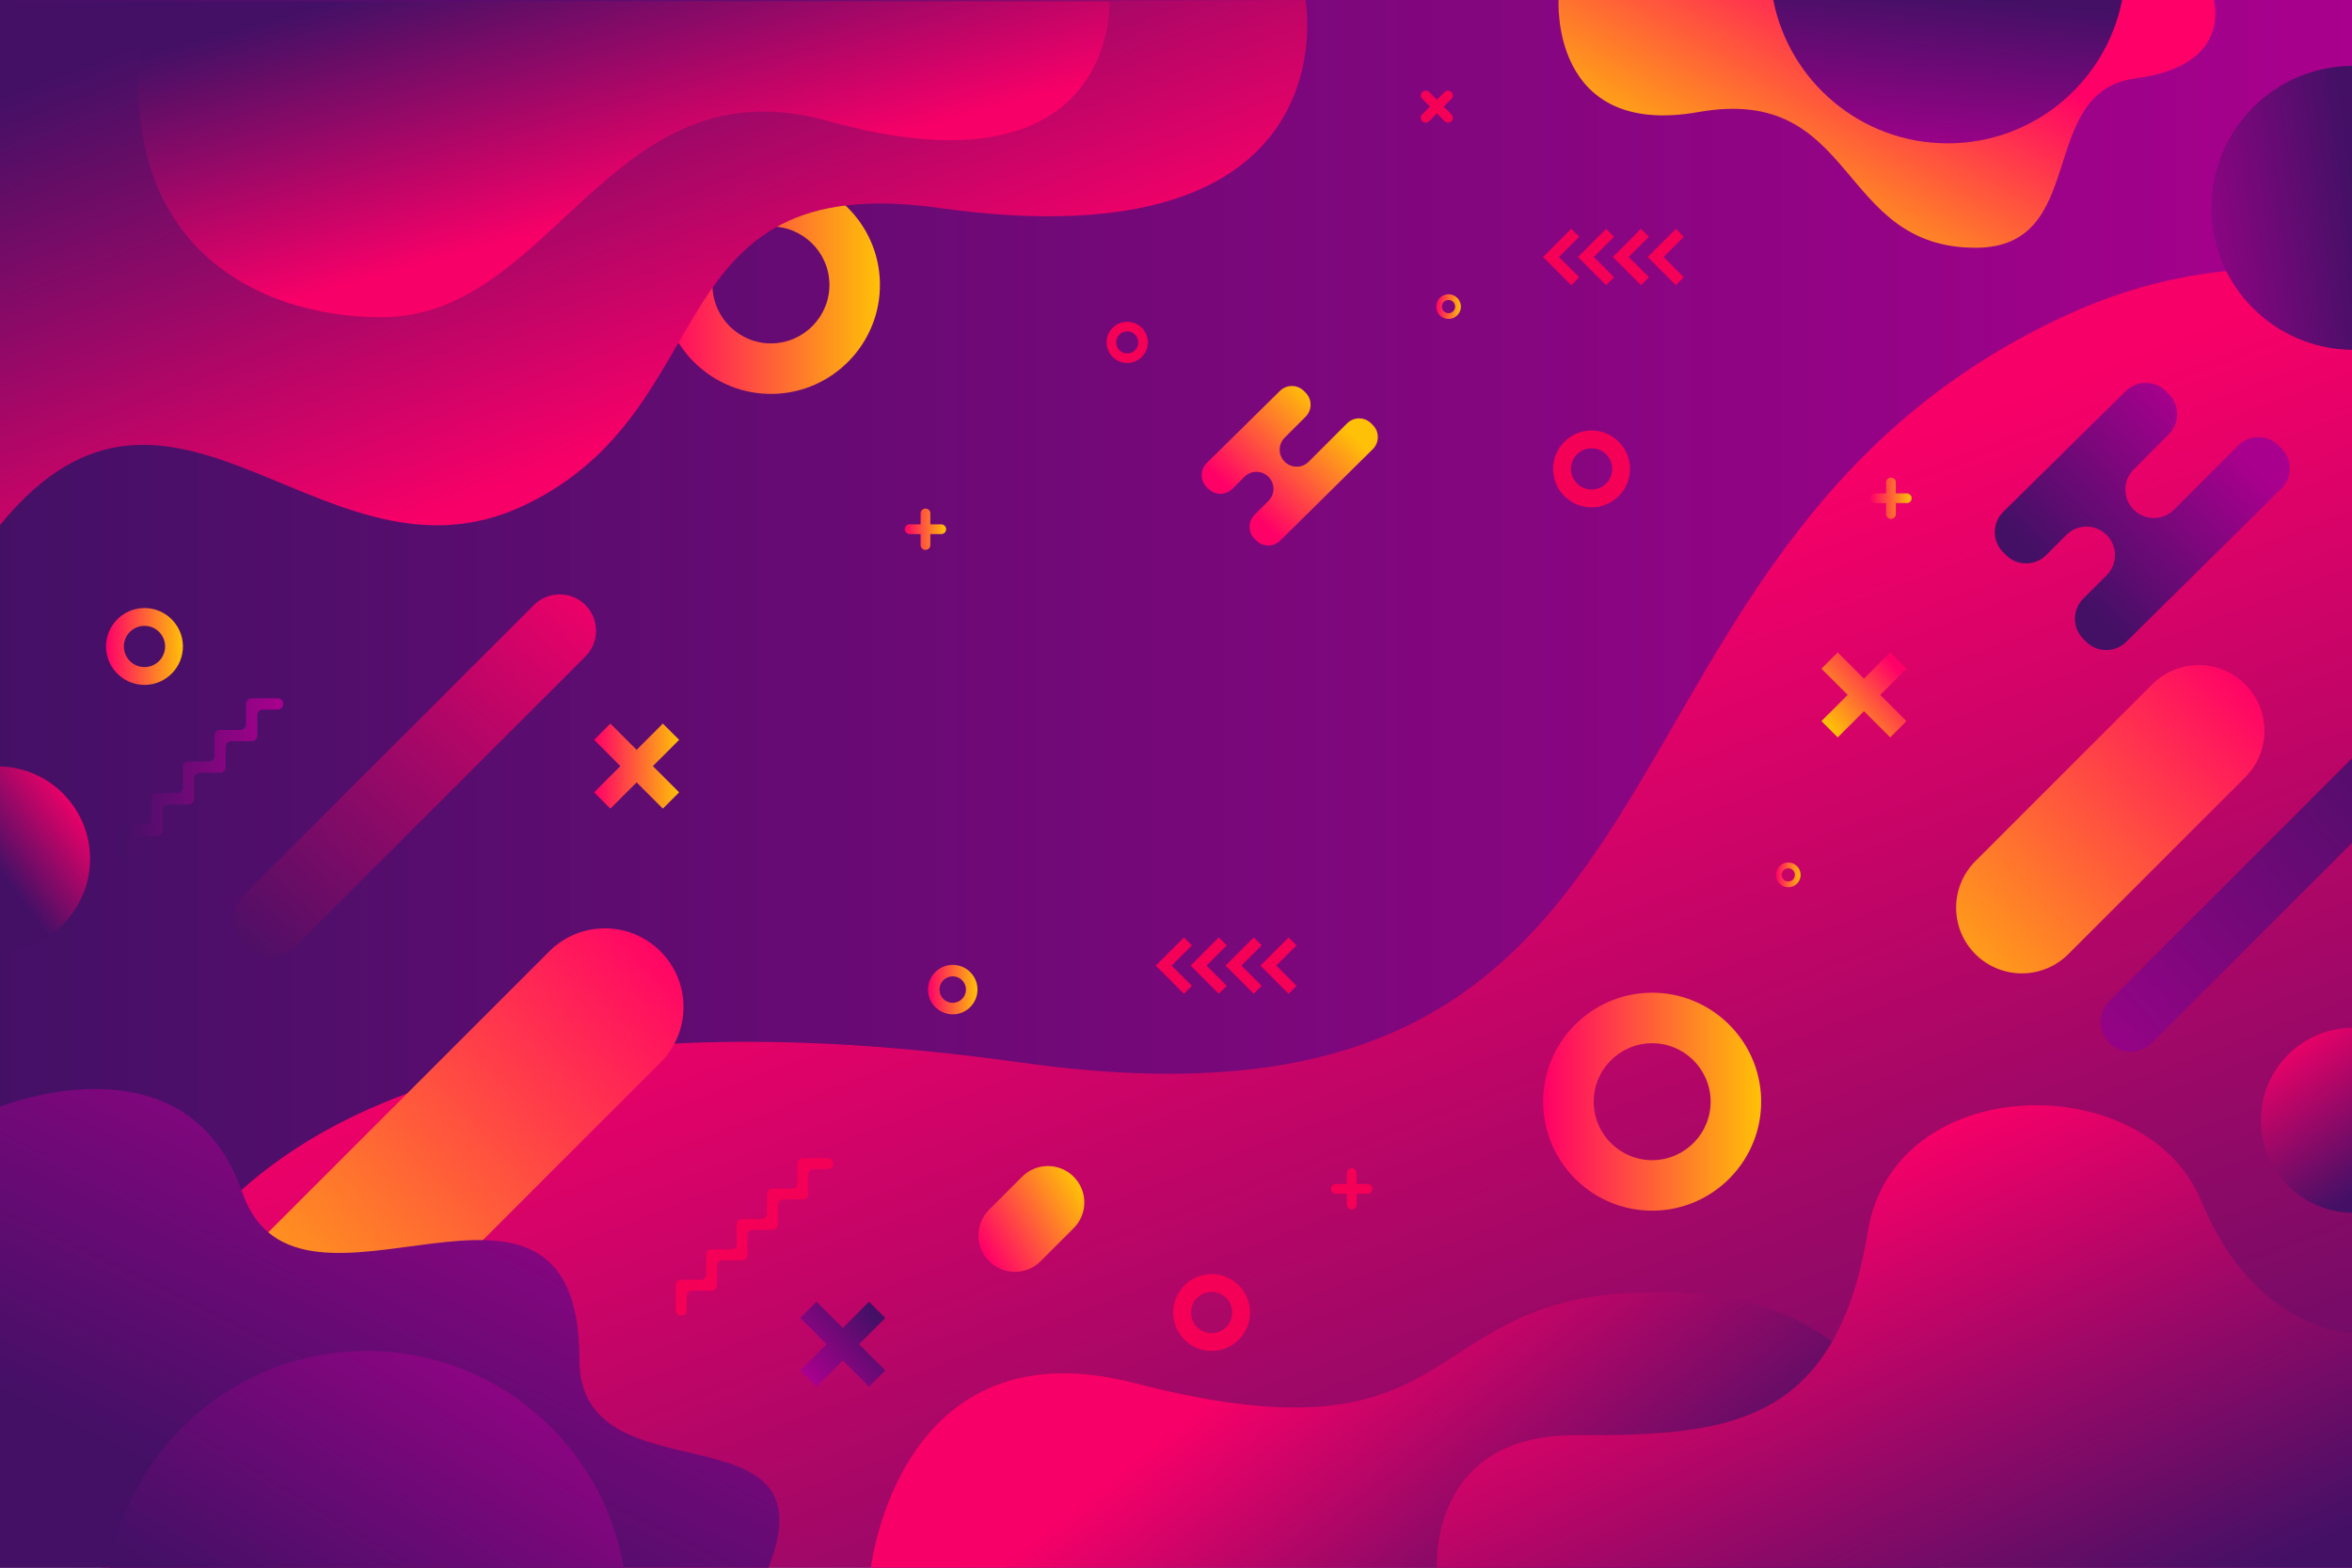 <?xml version="1.0" encoding="utf-8"?>
<!-- Generator: Adobe Illustrator 23.0.5, SVG Export Plug-In . SVG Version: 6.00 Build 0)  -->
<svg version="1.1" id="OBJECTS" xmlns="http://www.w3.org/2000/svg" xmlns:xlink="http://www.w3.org/1999/xlink" x="0px" y="0px"
	 viewBox="0 0 750 500" style="enable-background:new 0 0 750 500;" xml:space="preserve">
<style type="text/css">
	.st0{fill:url(#RECTANGLE_2_);}
	.st1{clip-path:url(#SVGID_2_);fill:url(#SVGID_3_);}
	.st2{clip-path:url(#SVGID_2_);fill:url(#SVGID_4_);}
	.st3{clip-path:url(#SVGID_2_);fill:url(#SVGID_5_);}
	.st4{clip-path:url(#SVGID_2_);fill:url(#SVGID_6_);}
	.st5{clip-path:url(#SVGID_2_);fill:url(#SVGID_7_);}
	.st6{clip-path:url(#SVGID_2_);}
	.st7{fill:#F50057;}
	.st8{clip-path:url(#SVGID_2_);fill:url(#SVGID_8_);}
	.st9{clip-path:url(#SVGID_2_);fill:url(#SVGID_9_);}
	.st10{clip-path:url(#SVGID_2_);fill:url(#SVGID_10_);}
	.st11{clip-path:url(#SVGID_2_);fill:url(#SVGID_11_);}
	.st12{clip-path:url(#SVGID_2_);fill:#F50057;}
	.st13{clip-path:url(#SVGID_2_);fill:url(#SVGID_12_);}
	.st14{clip-path:url(#SVGID_2_);fill:url(#SVGID_13_);}
	.st15{fill:url(#SVGID_14_);}
	.st16{fill:url(#SVGID_15_);}
	.st17{fill:url(#SVGID_16_);}
	.st18{clip-path:url(#SVGID_2_);fill:url(#SVGID_17_);}
	.st19{clip-path:url(#SVGID_2_);fill:url(#SVGID_18_);}
	.st20{clip-path:url(#SVGID_2_);fill:url(#SVGID_19_);}
	.st21{clip-path:url(#SVGID_2_);fill:url(#SVGID_20_);}
	.st22{clip-path:url(#SVGID_2_);fill:url(#SVGID_21_);}
	.st23{clip-path:url(#SVGID_2_);fill:url(#SVGID_22_);}
	.st24{fill:url(#SVGID_23_);}
	.st25{fill:url(#SVGID_24_);}
	.st26{fill:url(#SVGID_25_);}
	.st27{fill:url(#SVGID_26_);}
	.st28{clip-path:url(#SVGID_2_);fill:url(#SVGID_27_);}
	.st29{clip-path:url(#SVGID_2_);fill:url(#SVGID_28_);}
	.st30{fill:url(#SVGID_29_);}
	.st31{fill:url(#SVGID_30_);}
	.st32{clip-path:url(#SVGID_2_);fill:url(#SVGID_31_);}
	.st33{clip-path:url(#SVGID_2_);fill:url(#SVGID_32_);}
	.st34{clip-path:url(#SVGID_2_);fill:url(#SVGID_33_);}
</style>
<g id="ELEMENT_3_">
	<linearGradient id="RECTANGLE_2_" gradientUnits="userSpaceOnUse" x1="0" y1="250" x2="750" y2="250">
		<stop  offset="0" style="stop-color:#441066"/>
		<stop  offset="1" style="stop-color:#A9008D"/>
	</linearGradient>
	<rect id="RECTANGLE_1_" class="st0" width="750" height="500"/>
	<g id="ELEMENT_2_">
		<defs>
			<rect id="SVGID_1_" width="750" height="500"/>
		</defs>
		<clipPath id="SVGID_2_">
			<use xlink:href="#SVGID_1_"  style="overflow:visible;"/>
		</clipPath>
		
			<linearGradient id="SVGID_3_" gradientUnits="userSpaceOnUse" x1="337.567" y1="499.861" x2="183.347" y2="95.034" gradientTransform="matrix(-1 0 0 -1 846.859 677.542)">
			<stop  offset="0" style="stop-color:#F70068"/>
			<stop  offset="1" style="stop-color:#441066"/>
		</linearGradient>
		<path class="st1" d="M33.26,504.9c0,0-38.99-212.5,292.65-165.97c228.09,32,168.59-161.39,331.75-237.83
			c159.15-74.56,279.7,154.07,417.33-15.29v417.54L33.26,504.9z"/>
		<linearGradient id="SVGID_4_" gradientUnits="userSpaceOnUse" x1="396.112" y1="160.62" x2="424.787" y2="131.946">
			<stop  offset="5.405410e-03" style="stop-color:#FF0068"/>
			<stop  offset="1" style="stop-color:#FFC107"/>
		</linearGradient>
		<path class="st2" d="M429.55,135.03l-12.23,12.23c-2.12,2.12-5.55,2.12-7.67,0l0,0c-2.12-2.12-2.12-5.55,0-7.67l6.68-6.68
			c2.12-2.12,2.12-5.55,0-7.67l-0.54-0.54c-2.12-2.12-5.55-2.12-7.67,0l-23.33,22.99c-2.12,2.12-2.12,5.55,0,7.67l0.54,0.54
			c2.12,2.12,5.55,2.12,7.67,0l3.82-3.82c2.12-2.12,5.55-2.12,7.67,0l0,0c2.12,2.12,2.12,5.55,0,7.67l-4.44,4.44
			c-2.12,2.12-2.12,5.55,0,7.67l0.54,0.54c2.12,2.12,5.55,2.12,7.67,0l29.51-29.16c2.12-2.12,2.12-5.55,0-7.67l-0.54-0.54
			C435.1,132.91,431.66,132.91,429.55,135.03z"/>
		<linearGradient id="SVGID_5_" gradientUnits="userSpaceOnUse" x1="657.726" y1="184.942" x2="705.761" y2="136.907">
			<stop  offset="0" style="stop-color:#441066"/>
			<stop  offset="1" style="stop-color:#A9008D"/>
		</linearGradient>
		<path class="st3" d="M713.73,142.07l-20.49,20.49c-3.55,3.55-9.3,3.55-12.85,0l0,0c-3.55-3.55-3.55-9.3,0-12.85l11.19-11.19
			c3.55-3.55,3.55-9.3,0-12.85l-0.9-0.9c-3.55-3.55-9.3-3.55-12.85,0l-39.08,38.51c-3.55,3.55-3.55,9.3,0,12.85l0.9,0.9
			c3.55,3.55,9.3,3.55,12.85,0l6.41-6.41c3.55-3.55,9.3-3.55,12.85,0l0,0c3.55,3.55,3.55,9.3,0,12.85l-7.45,7.45
			c-3.55,3.55-3.55,9.3,0,12.85l0.9,0.9c3.55,3.55,9.3,3.55,12.85,0l49.43-48.85c3.55-3.55,3.55-9.3,0-12.85l-0.9-0.9
			C723.03,138.52,717.28,138.52,713.73,142.07z"/>
		
			<linearGradient id="SVGID_6_" gradientUnits="userSpaceOnUse" x1="120.631" y1="544.962" x2="224.772" y2="544.962" gradientTransform="matrix(0.632 0.368 0.368 0.632 19.234 -19.234)">
			<stop  offset="5.405410e-03" style="stop-color:#FF0068"/>
			<stop  offset="1" style="stop-color:#FFC107"/>
		</linearGradient>
		<path class="st4" d="M342.36,391.72l-10.53,10.53c-4.53,4.53-11.88,4.53-16.42,0l0,0c-4.53-4.53-4.53-11.88,0-16.42l10.53-10.53
			c4.53-4.53,11.88-4.53,16.42,0l0,0C346.9,379.83,346.9,387.18,342.36,391.72z"/>
		
			<linearGradient id="SVGID_7_" gradientUnits="userSpaceOnUse" x1="257.892" y1="260.885" x2="139.883" y2="370.893" gradientTransform="matrix(1.164 -0.164 -0.164 1.164 -39.47 39.47)">
			<stop  offset="5.405410e-03" style="stop-color:#FF0068"/>
			<stop  offset="1" style="stop-color:#FFC107"/>
		</linearGradient>
		<path class="st5" d="M210.61,338.88L76.79,472.7c-9.79,9.79-25.66,9.79-35.45,0l0,0c-9.79-9.79-9.79-25.66,0-35.45l133.82-133.82
			c9.79-9.79,25.66-9.79,35.45,0l0,0C220.4,313.22,220.4,329.09,210.61,338.88z"/>
		<g class="st6">
			<path class="st7" d="M217.22,419.6L217.22,419.6c-0.96,0-1.73-0.78-1.73-1.73v-7.97c0-0.96,0.78-1.73,1.73-1.73l6.24,0
				c0.96,0,1.73-0.78,1.73-1.73v-6.24c0-0.96,0.78-1.73,1.73-1.73l6.24,0c0.96,0,1.73-0.78,1.73-1.73v-6.24
				c0-0.96,0.78-1.73,1.73-1.73l6.24,0c0.96,0,1.73-0.78,1.73-1.73v-6.24c0-0.96,0.78-1.73,1.73-1.73l6.24,0
				c0.96,0,1.73-0.78,1.73-1.73v-6.24c0-0.96,0.78-1.73,1.73-1.73l7.97,0c0.96,0,1.73,0.78,1.73,1.73v0c0,0.96-0.78,1.73-1.73,1.73
				l-4.51,0c-0.96,0-1.73,0.78-1.73,1.73v6.24c0,0.96-0.78,1.73-1.73,1.73l-6.24,0c-0.96,0-1.73,0.78-1.73,1.73v6.24
				c0,0.96-0.78,1.73-1.73,1.73l-6.24,0c-0.96,0-1.73,0.78-1.73,1.73v6.24c0,0.96-0.78,1.73-1.73,1.73l-6.24,0
				c-0.96,0-1.73,0.78-1.73,1.73v6.24c0,0.96-0.78,1.73-1.73,1.73l-6.24,0c-0.96,0-1.73,0.78-1.73,1.73v4.51
				C218.96,418.83,218.18,419.6,217.22,419.6z"/>
		</g>
		<linearGradient id="SVGID_8_" gradientUnits="userSpaceOnUse" x1="295.92" y1="315.626" x2="311.697" y2="315.626">
			<stop  offset="5.405410e-03" style="stop-color:#FF0068"/>
			<stop  offset="1" style="stop-color:#FFC107"/>
		</linearGradient>
		<path class="st8" d="M303.95,323.51c-4.35,0.08-7.95-3.4-8.02-7.75c-0.08-4.35,3.4-7.95,7.75-8.02c4.35-0.08,7.95,3.4,8.02,7.75
			C311.77,319.84,308.29,323.44,303.95,323.51z M303.73,311.39c-2.33,0.04-4.2,1.97-4.16,4.3c0.04,2.33,1.97,4.2,4.3,4.16
			c2.33-0.04,4.2-1.97,4.16-4.3C308,313.22,306.07,311.35,303.73,311.39z"/>
		<linearGradient id="SVGID_9_" gradientUnits="userSpaceOnUse" x1="457.956" y1="97.782" x2="465.844" y2="97.782">
			<stop  offset="5.405410e-03" style="stop-color:#FF0068"/>
			<stop  offset="1" style="stop-color:#FFC107"/>
		</linearGradient>
		<path class="st9" d="M461.97,101.73c-2.17,0.04-3.97-1.7-4.01-3.87c-0.04-2.17,1.7-3.97,3.87-4.01c2.17-0.04,3.97,1.7,4.01,3.87
			C465.88,99.89,464.14,101.69,461.97,101.73z M461.86,95.67c-1.17,0.02-2.1,0.99-2.08,2.15c0.02,1.17,0.99,2.1,2.15,2.08
			c1.17-0.02,2.1-0.99,2.08-2.15C464,96.58,463.03,95.65,461.86,95.67z"/>
		<linearGradient id="SVGID_10_" gradientUnits="userSpaceOnUse" x1="566.289" y1="279.034" x2="574.178" y2="279.034">
			<stop  offset="5.405410e-03" style="stop-color:#FF0068"/>
			<stop  offset="1" style="stop-color:#FFC107"/>
		</linearGradient>
		<path class="st10" d="M570.3,282.98c-2.17,0.04-3.97-1.7-4.01-3.87c-0.04-2.17,1.7-3.97,3.87-4.01c2.17-0.04,3.97,1.7,4.01,3.88
			C574.21,281.14,572.48,282.94,570.3,282.98z M570.2,276.92c-1.17,0.02-2.1,0.99-2.08,2.15c0.02,1.17,0.99,2.1,2.15,2.08
			c1.17-0.02,2.1-0.99,2.08-2.15C572.33,277.83,571.36,276.9,570.2,276.92z"/>
		<linearGradient id="SVGID_11_" gradientUnits="userSpaceOnUse" x1="33.818" y1="206.188" x2="58.333" y2="206.188">
			<stop  offset="5.405410e-03" style="stop-color:#FF0068"/>
			<stop  offset="1" style="stop-color:#FFC107"/>
		</linearGradient>
		<path class="st11" d="M46.29,218.44c-6.76,0.12-12.35-5.28-12.47-12.04c-0.12-6.76,5.28-12.35,12.04-12.47
			c6.76-0.12,12.35,5.28,12.47,12.04C58.45,212.73,53.05,218.33,46.29,218.44z M45.96,199.61c-3.63,0.06-6.52,3.06-6.46,6.69
			c0.06,3.63,3.06,6.52,6.69,6.46c3.63-0.06,6.52-3.06,6.46-6.69C52.59,202.45,49.59,199.55,45.96,199.61z"/>
		<path class="st12" d="M507.73,161.81c-6.76,0.12-12.35-5.28-12.47-12.04c-0.12-6.76,5.28-12.35,12.04-12.47
			c6.76-0.12,12.35,5.28,12.47,12.04C519.89,156.1,514.49,161.69,507.73,161.81z M507.41,142.98c-3.63,0.06-6.52,3.06-6.46,6.69
			c0.06,3.63,3.06,6.52,6.69,6.46c3.63-0.06,6.52-3.06,6.46-6.69C514.03,145.81,511.03,142.92,507.41,142.98z"/>
		<path class="st12" d="M386.57,430.87c-6.76,0.12-12.35-5.28-12.47-12.04c-0.12-6.76,5.28-12.35,12.04-12.47
			c6.76-0.12,12.35,5.28,12.47,12.04C398.73,425.16,393.33,430.75,386.57,430.87z M386.24,412.04c-3.63,0.06-6.52,3.06-6.46,6.69
			c0.06,3.63,3.06,6.52,6.69,6.46c3.63-0.06,6.52-3.06,6.46-6.69C392.87,414.87,389.87,411.98,386.24,412.04z"/>
		<path class="st12" d="M359.56,115.77c-3.62,0.06-6.62-2.83-6.68-6.46c-0.06-3.62,2.83-6.62,6.46-6.68
			c3.62-0.06,6.62,2.83,6.68,6.46C366.08,112.71,363.19,115.71,359.56,115.77z M359.39,105.68c-1.94,0.03-3.5,1.64-3.46,3.59
			c0.03,1.94,1.64,3.5,3.59,3.46c1.94-0.03,3.5-1.64,3.46-3.59C362.94,107.2,361.33,105.64,359.39,105.68z"/>
		<linearGradient id="SVGID_12_" gradientUnits="userSpaceOnUse" x1="492.075" y1="351.376" x2="561.589" y2="351.376">
			<stop  offset="5.405410e-03" style="stop-color:#FF0068"/>
			<stop  offset="1" style="stop-color:#FFC107"/>
		</linearGradient>
		<path class="st13" d="M527.44,386.13c-19.16,0.33-35.02-14.98-35.36-34.15c-0.33-19.16,14.98-35.02,34.15-35.36
			c19.16-0.33,35.02,14.99,35.36,34.15C561.92,369.93,546.6,385.79,527.44,386.13z M526.51,332.73
			c-10.28,0.18-18.5,8.69-18.32,18.97c0.18,10.28,8.69,18.5,18.97,18.32c10.28-0.18,18.5-8.69,18.32-18.97
			C545.3,340.77,536.79,332.55,526.51,332.73z"/>
		<linearGradient id="SVGID_13_" gradientUnits="userSpaceOnUse" x1="211.075" y1="90.876" x2="280.589" y2="90.876">
			<stop  offset="5.405410e-03" style="stop-color:#FF0068"/>
			<stop  offset="1" style="stop-color:#FFC107"/>
		</linearGradient>
		<path class="st14" d="M246.44,125.63c-19.16,0.33-35.02-14.98-35.36-34.15c-0.33-19.16,14.98-35.02,34.15-35.36
			c19.16-0.33,35.02,14.99,35.36,34.15C280.92,109.43,265.6,125.29,246.44,125.63z M245.51,72.23c-10.28,0.18-18.5,8.69-18.32,18.97
			s8.69,18.5,18.97,18.32c10.28-0.18,18.5-8.69,18.32-18.97C264.3,80.27,255.79,72.05,245.51,72.23z"/>
		<g class="st6">
			<g>
				<polygon class="st7" points="501.03,90.96 492.04,81.97 501.03,72.99 503.57,75.52 497.12,81.97 503.57,88.42 				"/>
			</g>
			<g>
				<polygon class="st7" points="512.15,90.96 503.17,81.97 512.15,72.99 514.69,75.52 508.24,81.97 514.69,88.42 				"/>
			</g>
			<g>
				<polygon class="st7" points="523.28,90.96 514.29,81.97 523.28,72.99 525.81,75.52 519.37,81.97 525.81,88.42 				"/>
			</g>
			<g>
				<polygon class="st7" points="534.4,90.96 525.41,81.97 534.4,72.99 536.94,75.52 530.49,81.97 536.94,88.42 				"/>
			</g>
		</g>
		<g class="st6">
			<g>
				<polygon class="st7" points="377.53,316.96 368.54,307.97 377.53,298.99 380.07,301.52 373.62,307.97 380.07,314.42 				"/>
			</g>
			<g>
				<polygon class="st7" points="388.65,316.96 379.67,307.97 388.65,298.99 391.19,301.52 384.74,307.97 391.19,314.42 				"/>
			</g>
			<g>
				<polygon class="st7" points="399.78,316.96 390.79,307.97 399.78,298.99 402.31,301.52 395.87,307.97 402.31,314.42 				"/>
			</g>
			<g>
				<polygon class="st7" points="410.9,316.96 401.91,307.97 410.9,298.99 413.44,301.52 406.99,307.97 413.44,314.42 				"/>
			</g>
		</g>
		<g class="st6">
			<linearGradient id="SVGID_14_" gradientUnits="userSpaceOnUse" x1="406.052" y1="430.379" x2="493.052" y2="540.379">
				<stop  offset="0" style="stop-color:#F70068"/>
				<stop  offset="1" style="stop-color:#441066"/>
			</linearGradient>
			<path class="st15" d="M277.7,499.99c0,0,8.93-78.32,83.97-58.89c112.63,29.16,86.25-32.98,174.75-28.79
				c82.24,3.9,81.85,87.68,81.85,87.68H277.7z"/>
			<linearGradient id="SVGID_15_" gradientUnits="userSpaceOnUse" x1="566.805" y1="381.718" x2="638.805" y2="537.718">
				<stop  offset="0" style="stop-color:#F70068"/>
				<stop  offset="1" style="stop-color:#441066"/>
			</linearGradient>
			<path class="st16" d="M458.2,499.99c0,0-2.8-42.24,43.91-42.24c46.71,0,83.06-1.53,93.48-64.9c8.5-51.67,88.67-52.3,106.21-10.04
				c17.54,42.26,48.2,42.26,48.2,42.26V500L458.2,499.99z"/>
		</g>
		<g class="st6">
			<linearGradient id="SVGID_16_" gradientUnits="userSpaceOnUse" x1="38.165" y1="248.793" x2="90.314" y2="248.793">
				<stop  offset="0" style="stop-color:#441066"/>
				<stop  offset="1" style="stop-color:#A9008D"/>
			</linearGradient>
			<path class="st17" d="M39.96,274.87L39.96,274.87c-0.99,0-1.8-0.81-1.8-1.8v-8.27c0-0.99,0.81-1.8,1.8-1.8h6.47
				c0.99,0,1.8-0.81,1.8-1.8v-6.47c0-0.99,0.81-1.8,1.8-1.8h6.47c0.99,0,1.8-0.81,1.8-1.8v-6.47c0-0.99,0.81-1.8,1.8-1.8h6.47
				c0.99,0,1.8-0.81,1.8-1.8v-6.47c0-0.99,0.81-1.8,1.8-1.8h6.47c0.99,0,1.8-0.81,1.8-1.8v-6.47c0-0.99,0.81-1.8,1.8-1.8h8.27
				c0.99,0,1.8,0.81,1.8,1.8l0,0c0,0.99-0.81,1.8-1.8,1.8h-4.68c-0.99,0-1.8,0.81-1.8,1.8v6.47c0,0.99-0.81,1.8-1.8,1.8h-6.47
				c-0.99,0-1.8,0.81-1.8,1.8v6.47c0,0.99-0.81,1.8-1.8,1.8H63.7c-0.99,0-1.8,0.81-1.8,1.8v6.47c0,0.99-0.81,1.8-1.8,1.8h-6.47
				c-0.99,0-1.8,0.81-1.8,1.8v6.47c0,0.99-0.81,1.8-1.8,1.8h-6.47c-0.99,0-1.8,0.81-1.8,1.8v4.68
				C41.76,274.06,40.96,274.87,39.96,274.87z"/>
		</g>
		
			<linearGradient id="SVGID_17_" gradientUnits="userSpaceOnUse" x1="166.846" y1="207.752" x2="55.853" y2="328.743" gradientTransform="matrix(1.033 -0.033 -0.033 1.033 26.649 -26.649)">
			<stop  offset="0" style="stop-color:#F70068"/>
			<stop  offset="1" style="stop-color:#441066"/>
		</linearGradient>
		<path class="st18" d="M186.67,209.39l-92.33,92.33c-4.53,4.53-11.88,4.53-16.42,0l0,0c-4.53-4.53-4.53-11.88,0-16.42l92.33-92.33
			c4.53-4.53,11.88-4.53,16.42,0l0,0C191.2,197.5,191.2,204.86,186.67,209.39z"/>
		
			<linearGradient id="SVGID_18_" gradientUnits="userSpaceOnUse" x1="1016.209" y1="513.871" x2="901.463" y2="619.336" gradientTransform="matrix(1.57 0.57 0.57 1.57 -1165.376 -1165.375)">
			<stop  offset="5.405410e-03" style="stop-color:#FF0068"/>
			<stop  offset="1" style="stop-color:#FFC107"/>
		</linearGradient>
		<path class="st19" d="M715.94,247.91l-56.4,56.4c-8.18,8.18-21.45,8.18-29.64,0l0,0c-8.18-8.18-8.18-21.45,0-29.64l56.4-56.4
			c8.18-8.18,21.45-8.18,29.64,0h0C724.13,226.46,724.13,239.73,715.94,247.91z"/>
		
			<linearGradient id="SVGID_19_" gradientUnits="userSpaceOnUse" x1="666.493" y1="117.028" x2="530.489" y2="242.032" gradientTransform="matrix(0.911 -0.089 -0.089 0.911 182.427 182.427)">
			<stop  offset="0" style="stop-color:#441066"/>
			<stop  offset="1" style="stop-color:#A9008D"/>
		</linearGradient>
		<path class="st20" d="M774.63,244.21l-88.47,88.47c-3.73,3.73-9.77,3.73-13.5,0l0,0c-3.73-3.73-3.73-9.77,0-13.5l88.47-88.47
			c3.73-3.73,9.77-3.73,13.5,0l0,0C778.36,234.44,778.36,240.48,774.63,244.21z"/>
		<linearGradient id="SVGID_20_" gradientUnits="userSpaceOnUse" x1="279.081" y1="419.805" x2="257.248" y2="438.638">
			<stop  offset="0" style="stop-color:#441066"/>
			<stop  offset="1" style="stop-color:#A9008D"/>
		</linearGradient>
		<polygon class="st21" points="282.3,437.09 273.93,428.72 282.3,420.35 277.11,415.17 268.74,423.54 260.37,415.17 255.19,420.35 
			263.56,428.72 255.19,437.09 260.37,442.28 268.74,433.91 277.11,442.28 		"/>
		<linearGradient id="SVGID_21_" gradientUnits="userSpaceOnUse" x1="604.718" y1="212.715" x2="582.885" y2="231.548">
			<stop  offset="5.405410e-03" style="stop-color:#FF0068"/>
			<stop  offset="1" style="stop-color:#FFC107"/>
		</linearGradient>
		<polygon class="st22" points="607.93,230 599.56,221.63 607.93,213.27 602.75,208.08 594.38,216.45 586.01,208.08 580.82,213.27 
			589.19,221.63 580.82,230 586.01,235.19 594.38,226.82 602.75,235.19 		"/>
		<linearGradient id="SVGID_22_" gradientUnits="userSpaceOnUse" x1="189.45" y1="244.343" x2="216.557" y2="244.343">
			<stop  offset="5.405410e-03" style="stop-color:#FF0068"/>
			<stop  offset="1" style="stop-color:#FFC107"/>
		</linearGradient>
		<polygon class="st23" points="216.56,235.97 211.37,230.79 203,239.16 194.63,230.79 189.45,235.97 197.82,244.34 189.45,252.71 
			194.63,257.9 203,249.53 211.37,257.9 216.56,252.71 208.19,244.34 		"/>
		<g class="st6">
			<linearGradient id="SVGID_23_" gradientUnits="userSpaceOnUse" x1="226.062" y1="130.764" x2="164.433" y2="-31.012">
				<stop  offset="0" style="stop-color:#F70068"/>
				<stop  offset="1" style="stop-color:#441066"/>
			</linearGradient>
			<path class="st24" d="M416.29,0c0,0,15.58,84.92-116.95,66.32c-91.15-12.79-67.37,64.5-132.57,95.04
				C103.18,191.16,55,99.79,0,167.48V0.62L416.29,0z"/>
			<linearGradient id="SVGID_24_" gradientUnits="userSpaceOnUse" x1="210.899" y1="63.824" x2="187.788" y2="-20.916">
				<stop  offset="0" style="stop-color:#F70068"/>
				<stop  offset="1" style="stop-color:#441066"/>
			</linearGradient>
			<path class="st25" d="M353.83,0.55c0,0,2.62,63.84-89.99,38.01c-69.46-19.38-87.14,62.62-142.17,62.62
				c-40.35,0-89.54-23.87-74.94-100.63H353.83z"/>
		</g>
		<g class="st6">
			<g>
				<linearGradient id="SVGID_25_" gradientUnits="userSpaceOnUse" x1="92.613" y1="488.199" x2="171.613" y2="325.198">
					<stop  offset="0" style="stop-color:#441066"/>
					<stop  offset="1" style="stop-color:#A9008D"/>
				</linearGradient>
				<path class="st26" d="M0,353c0,0,59.49-24.19,77.29,27.35c17.79,51.54,107.49-25.95,107.49,53.38
					c0,45.4,81.36,13.26,60.25,66.27H0V353z"/>
				<linearGradient id="SVGID_26_" gradientUnits="userSpaceOnUse" x1="96.246" y1="528.328" x2="174.245" y2="400.329">
					<stop  offset="0" style="stop-color:#441066"/>
					<stop  offset="1" style="stop-color:#A9008D"/>
				</linearGradient>
				<path class="st27" d="M198.89,500c-6.67-39.24-40.81-69.12-81.95-69.12c-41.14,0-75.28,29.88-81.95,69.12H198.89z"/>
			</g>
		</g>
		<path class="st12" d="M460.66,29.34l-2.46,2.46l-2.46-2.46c-0.6-0.6-1.59-0.6-2.19,0s-0.6,1.59,0,2.19L456,34l-2.46,2.46
			c-0.6,0.6-0.6,1.59,0,2.19s1.59,0.6,2.19,0l2.46-2.46l2.46,2.46c0.6,0.6,1.59,0.6,2.19,0c0.6-0.6,0.6-1.59,0-2.19L460.38,34
			l2.46-2.46c0.6-0.6,0.6-1.59,0-2.19C462.24,28.74,461.26,28.74,460.66,29.34z"/>
		<path class="st12" d="M436.07,377.62h-3.49v-3.49c0-0.86-0.69-1.55-1.55-1.55c-0.86,0-1.55,0.69-1.55,1.55v3.49H426
			c-0.86,0-1.55,0.69-1.55,1.55c0,0.86,0.69,1.55,1.55,1.55h3.49v3.49c0,0.86,0.69,1.55,1.55,1.55c0.86,0,1.55-0.69,1.55-1.55v-3.49
			h3.49c0.86,0,1.55-0.69,1.55-1.55C437.62,378.31,436.92,377.62,436.07,377.62z"/>
		<linearGradient id="SVGID_27_" gradientUnits="userSpaceOnUse" x1="596.398" y1="158.906" x2="609.564" y2="158.906">
			<stop  offset="5.405410e-03" style="stop-color:#FF0068"/>
			<stop  offset="1" style="stop-color:#FFC107"/>
		</linearGradient>
		<path class="st28" d="M608.02,157.36h-3.49v-3.49c0-0.86-0.69-1.55-1.55-1.55c-0.86,0-1.55,0.69-1.55,1.55v3.49h-3.49
			c-0.86,0-1.55,0.69-1.55,1.55c0,0.86,0.69,1.55,1.55,1.55h3.49v3.49c0,0.86,0.69,1.55,1.55,1.55c0.86,0,1.55-0.69,1.55-1.55v-3.49
			h3.49c0.86,0,1.55-0.69,1.55-1.55C609.56,158.05,608.87,157.36,608.02,157.36z"/>
		<linearGradient id="SVGID_28_" gradientUnits="userSpaceOnUse" x1="288.534" y1="168.784" x2="301.701" y2="168.784">
			<stop  offset="5.405410e-03" style="stop-color:#FF0068"/>
			<stop  offset="1" style="stop-color:#FFC107"/>
		</linearGradient>
		<path class="st29" d="M300.15,167.24h-3.49v-3.49c0-0.86-0.69-1.55-1.55-1.55c-0.86,0-1.55,0.69-1.55,1.55v3.49h-3.49
			c-0.86,0-1.55,0.69-1.55,1.55c0,0.86,0.69,1.55,1.55,1.55h3.49v3.49c0,0.86,0.69,1.55,1.55,1.55c0.86,0,1.55-0.69,1.55-1.55v-3.49
			h3.49c0.86,0,1.55-0.69,1.55-1.55C301.7,167.93,301.01,167.24,300.15,167.24z"/>
		<g class="st6">
			<linearGradient id="SVGID_29_" gradientUnits="userSpaceOnUse" x1="606.128" y1="-3.252" x2="559.128" y2="78.748">
				<stop  offset="5.405410e-03" style="stop-color:#FF0068"/>
				<stop  offset="1" style="stop-color:#FFC107"/>
			</linearGradient>
			<path class="st30" d="M497.01-0.25c0,0-2.93,44.37,44.5,36c51-9,43.94,43.27,88.47,43.27c36.53,0,19.01-49.78,51.01-54.02
				s24.75-25.75,24.75-25.75L497.01-0.25z"/>
			<linearGradient id="SVGID_30_" gradientUnits="userSpaceOnUse" x1="621.177" y1="-0.985" x2="615.761" y2="54.525">
				<stop  offset="0" style="stop-color:#441066"/>
				<stop  offset="1" style="stop-color:#A9008D"/>
			</linearGradient>
			<path class="st31" d="M565.46,0c5.11,26.06,28.07,45.72,55.62,45.72S671.59,26.06,676.7,0H565.46z"/>
		</g>
		<linearGradient id="SVGID_31_" gradientUnits="userSpaceOnUse" x1="27.006" y1="257.425" x2="-0.159" y2="277.276">
			<stop  offset="0" style="stop-color:#F70068"/>
			<stop  offset="1" style="stop-color:#441066"/>
		</linearGradient>
		<path class="st32" d="M0,244.43v59c15.93-0.43,28.71-13.47,28.71-29.5C28.71,257.9,15.93,244.86,0,244.43z"/>
		<linearGradient id="SVGID_32_" gradientUnits="userSpaceOnUse" x1="725.392" y1="332.607" x2="756.194" y2="376.999">
			<stop  offset="0" style="stop-color:#F70068"/>
			<stop  offset="1" style="stop-color:#441066"/>
		</linearGradient>
		<path class="st33" d="M750,327.77c-16.09,0.25-29.05,13.36-29.05,29.51c0,16.15,12.96,29.26,29.05,29.51V327.77z"/>
		<linearGradient id="SVGID_33_" gradientUnits="userSpaceOnUse" x1="750.897" y1="65.978" x2="686.24" y2="74.734">
			<stop  offset="0" style="stop-color:#441066"/>
			<stop  offset="1" style="stop-color:#A9008D"/>
		</linearGradient>
		<path class="st34" d="M750,20.99c-24.8,0.25-44.83,20.43-44.83,45.29s20.03,45.04,44.83,45.29V20.99z"/>
	</g>
</g>
</svg>
